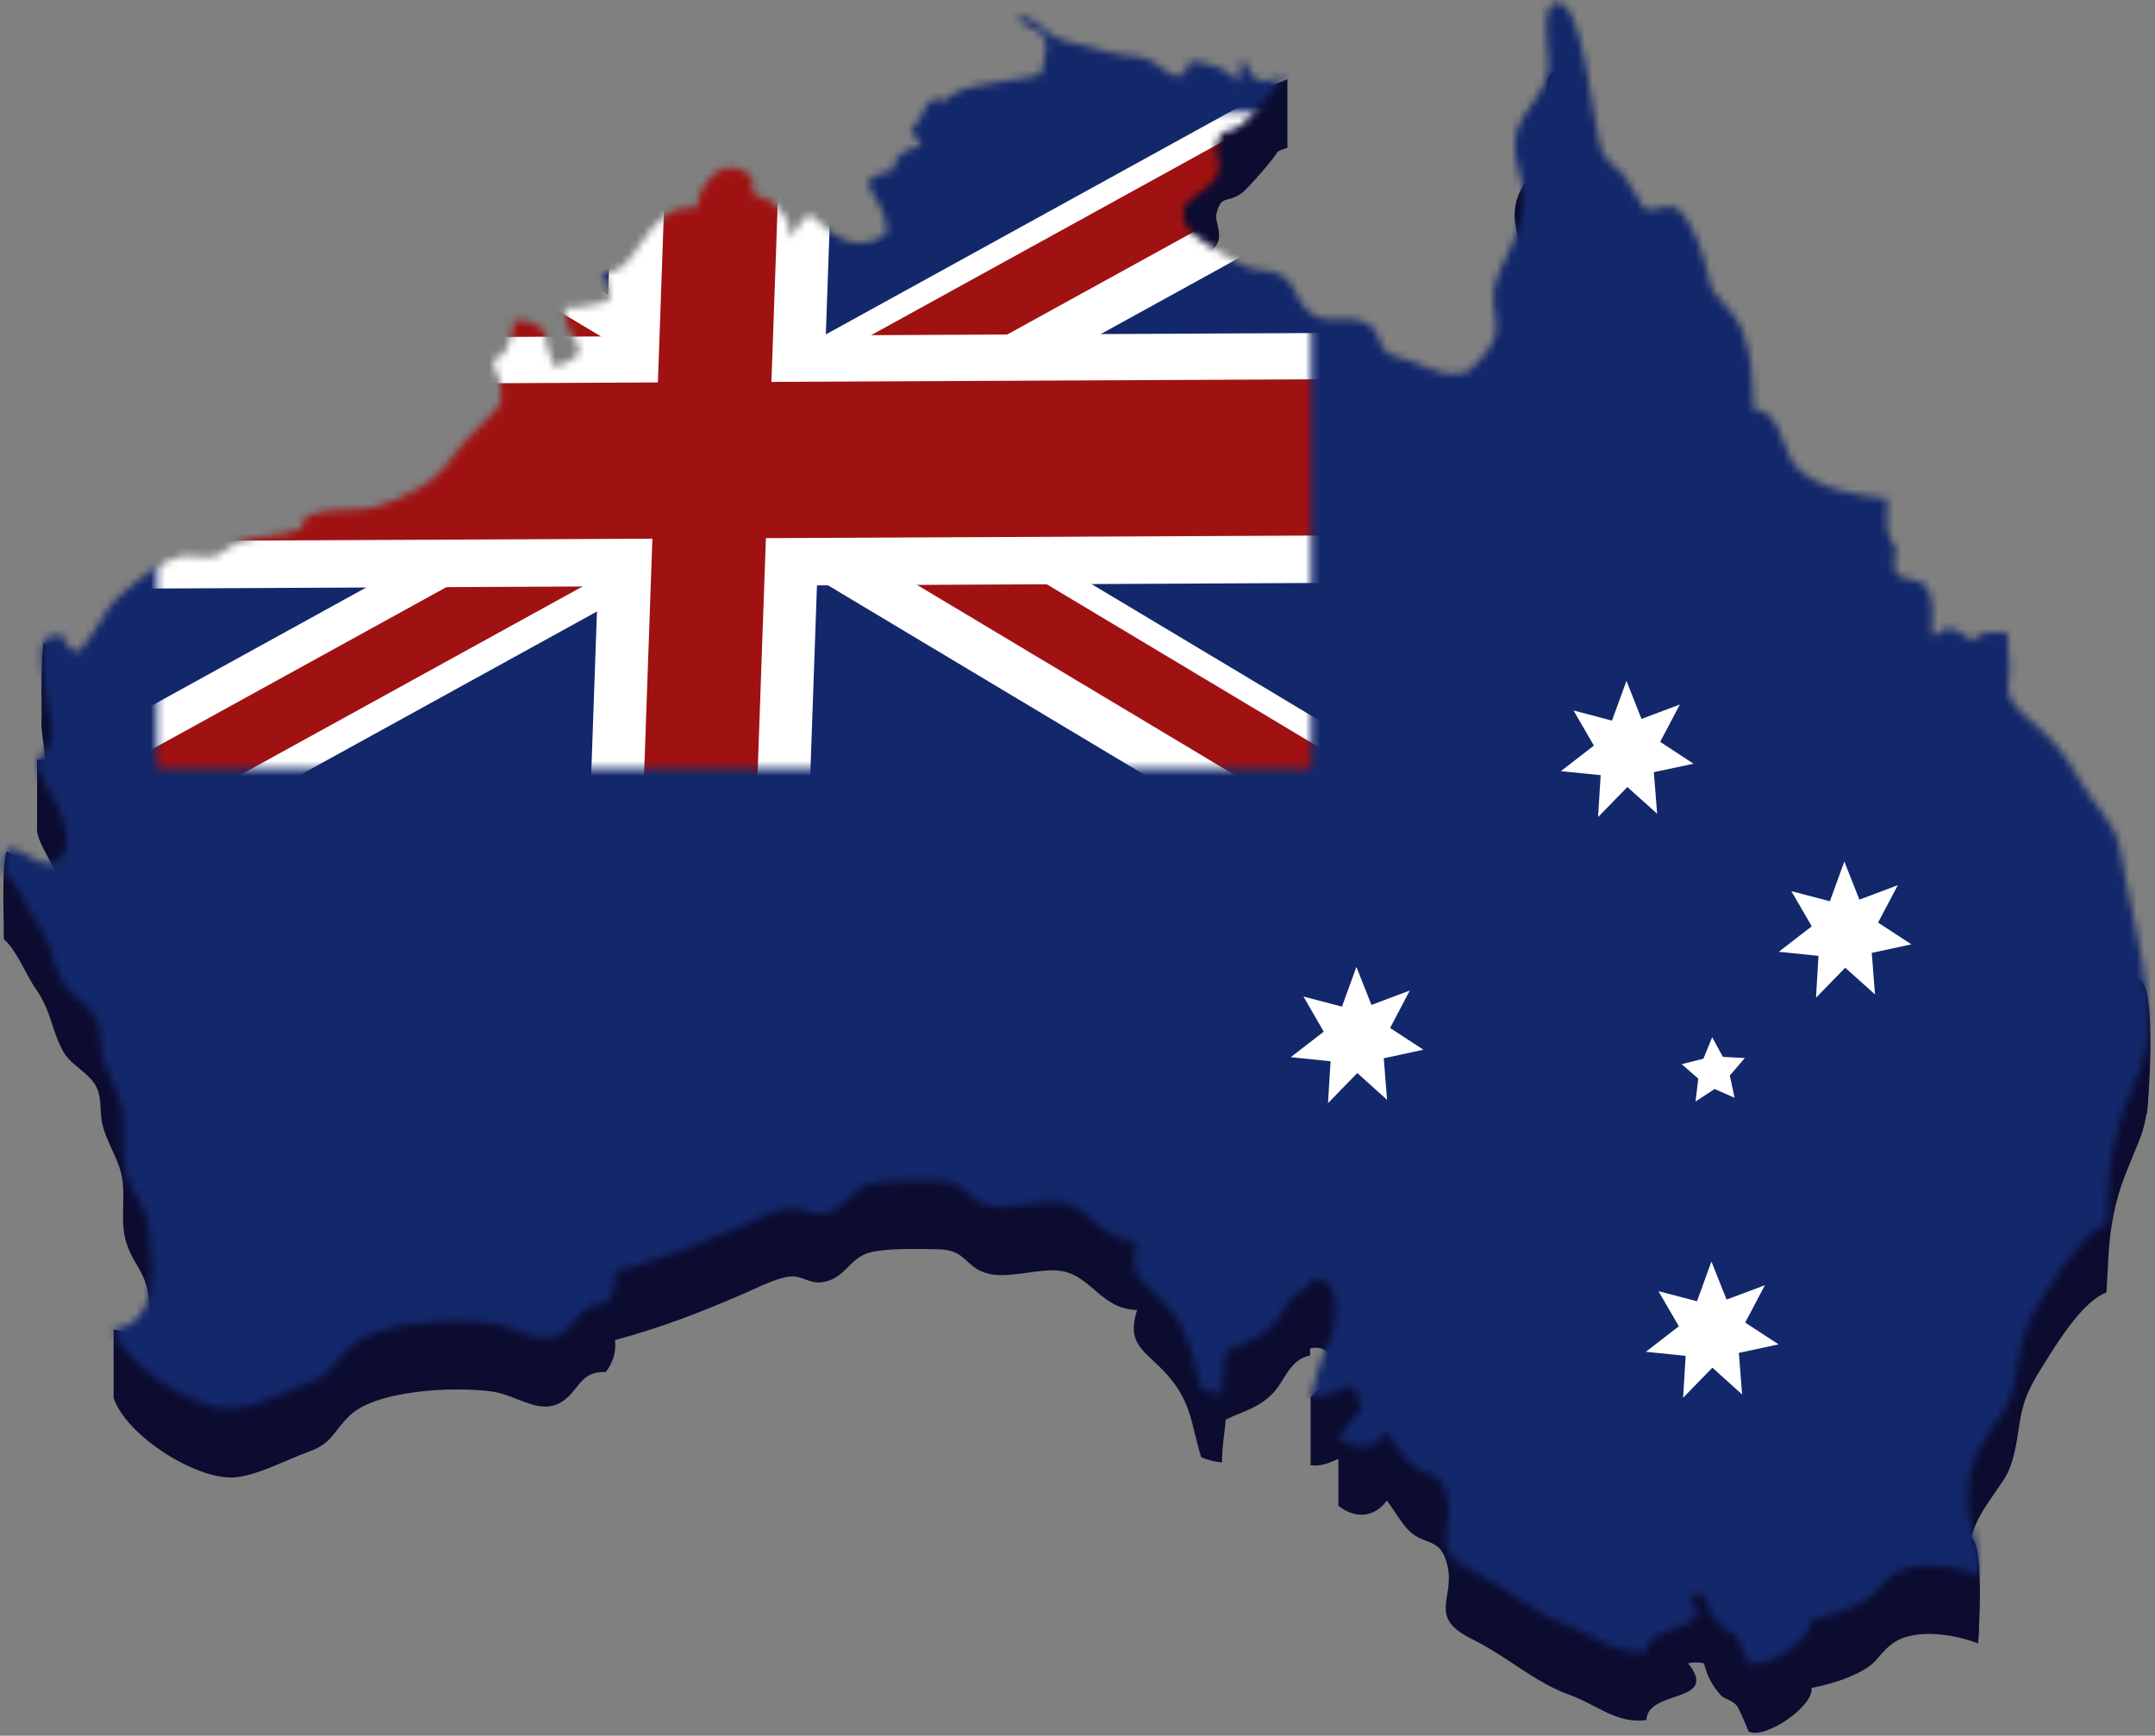 <svg width="293" height="236" viewBox="0 0 293 236" fill="none" xmlns="http://www.w3.org/2000/svg">
<rect x="0" y="0" width="293" height="236" fill="#808080" stroke="none"/>
<path d="M15.45 190.06V180.75L25.24 183.02L21.18 194.34" fill="#0C0C30"/>
<path d="M200.12 59.65C196.8 60.87 194.69 59.52 192 58.45C191.51 58.26 188.87 57.54 188.66 57.36C187.38 56.27 187.56 54.38 186.38 53.59C183.22 51.47 180.02 54.17 177.4 51.11C175.92 49.38 176.07 47.69 174.05 46.61C172.76 45.92 170.63 46.17 169.21 45.51C167.58 44.75 162.43 41.77 161.47 40.28C158.95 36.34 164.31 35.94 165.59 32.91C166.13 31.65 165.17 30 165.38 29.12C166.04 26.34 166.84 27.73 168.86 26.23C169.72 25.59 173.42 21.35 173.68 20.63C173.69 20.59 174.92 20.1 175.04 20.07C173.79 19.62 172.07 20.63 171.07 20.18C169.79 19.6 169.73 18.22 168.89 17.21C168.88 18.31 168.32 19.29 168.41 20.42C166.62 18.39 164.21 17.85 161.83 17.61C160.43 21.91 158.2 18.26 156.27 17.46C154.14 16.58 153.08 17.12 150.59 16.34C148.53 15.69 145.84 15.3 143.88 14.58C141.91 13.86 140.65 11.22 138.33 11.65C139.25 13.22 141.27 12.9 142.05 14.56C142.58 15.69 141.7 18.15 141.59 19.35C138.59 20.52 129.8 20.53 128.52 23.08C125.67 21.51 125.67 25.84 123.81 26.93C124.31 27.36 124.79 28.7 125.23 29.12C123.48 29.52 121.48 30.32 121.48 32.39C120.19 32.59 118.92 33.27 117.86 34C118.83 36.51 121.06 38.4 120.35 41.32C115.55 43.91 113.14 40.99 109.99 38.37C108.97 39.33 108.21 40.55 107.36 41.63C107.49 39.18 106.42 38.26 105.15 36.93C104.61 36.36 103.25 36.3 102.61 35.71C101.87 35.03 102.66 33.66 102.11 33.19C98.6 30.21 95.2 33.8 94.69 37.61C87.38 36.73 86.91 47.39 81.73 46.29C82.49 47.15 83.18 48.78 82.74 50.27C80.8 50.66 78.93 51.26 76.89 51.13C76.03 55.5 82.45 56.91 75.42 59.23C74.89 57.76 74.06 56.16 74.16 54.49C73.08 53.37 71.53 52.53 69.81 52.99C69.9 55.14 69.08 55.86 68.55 57.32C68.42 57.69 67.37 57.56 67.13 58.52C66.95 59.24 67.9 60.4 67.98 61.21C68.29 64.35 68.36 64.06 66.33 66.15C64.35 68.21 63.02 69.34 61.46 71.55C58.97 75.08 55.27 76.96 51.02 78.26C48.53 79.02 40.8 77.76 41.01 81.17C38.18 82.39 35.29 81.92 32.5 83.02C31.26 83.51 30.16 84.69 29.16 84.96C27.65 85.37 25.84 84.62 24.31 85.03C21.48 85.77 18.22 88.61 16.13 90.46C13.79 92.53 12.68 96.62 10.16 98.06C9.5 97.04 8.78 97.06 8.62 95.81C4.27 94.74 5.94 100.23 6.07 102.46C6.29 106.42 8.78 109.86 5.02 112.58C4.9 115.71 11.4 121.89 8.25 125.95C5.6 129.36 0.12 120.33 0.55 127.72C2.24 129.16 3.54 132.58 4.93 134.56C6.97 137.45 7.02 140.21 8.65 143.06C9.73 144.95 12.18 145.85 13.15 147.89C13.84 149.34 13.55 151.14 13.89 152.73C14.39 155.08 15.81 157.06 16.43 159.36C17.26 162.43 16.18 166.13 17.23 169.14C18.33 172.28 19.87 173 20.23 176.57C20.74 181.71 21.77 189.07 15.44 190.04C17.11 195.2 26.74 201.27 31.88 200.88C34.96 200.64 38.93 198.49 41.83 197.44C45.25 196.2 44.95 195.06 47.5 192.52C50.98 189.07 61.46 188.46 66.88 189.2C70.34 189.68 73.33 192.49 76.37 190.61C78.72 189.16 78.82 186.4 82.36 186.55C83.29 185.42 83.84 183.75 83.61 182.21C89.74 180.57 95.2 178.47 101.14 175.89C102.95 175.11 105.53 173.76 107.39 173.57C109.06 173.39 110.06 174.62 111.85 174.33C115.08 173.81 115.44 170.89 118.55 170.23C121.09 169.69 124.93 169.82 127.49 169.86C131.6 169.91 131.11 172.48 134.58 173.23C137.39 173.84 141.52 172.36 144.28 172.81C148.43 173.49 149.75 178.06 154.61 178.11C153.03 183.02 155.85 183.67 158.77 187.01C162.03 190.75 161.92 193.53 163.3 198.11C164.02 198.47 165.39 198.8 166.16 198.85C166.11 196.89 166.51 194.95 166.65 193.02C169.23 191.79 170.94 191.51 172.92 189.59C174.75 187.82 175.18 184.94 178.09 184.31C178.25 183.97 178.02 183.66 178.18 183.32C182.44 182.49 181.9 189.05 180.83 191.29C179.45 194.18 179.04 196.36 178.18 199.22C180.4 199.57 181.92 197.98 184.02 197.83C184.42 198.66 184.81 199.85 185.17 200.73C184.25 202.09 182.88 203.31 181.94 204.71C184.22 206.55 186.89 206.36 188.55 204.03C189.63 205.37 190.63 207.41 191.99 208.49C193.71 209.85 195.46 209.42 196.37 211.56C198.63 216.87 193.5 219.59 200.07 222.83C205.01 225.26 208.62 228.75 213.46 230.47C216.95 231.71 219.88 234.47 223.86 233.86C224 229.65 233.87 231.67 229.54 226.17C230.15 225.97 231.06 226.02 231.67 226.15C232.2 228.1 232.75 229.09 233.96 230.49C234.41 231.01 235.45 231.11 236.16 231.93C236.44 232.25 237.78 235.45 237.74 235.43C239.96 236.55 246.65 232.01 246.3 229.5C248.76 229.06 252.11 228.03 254.17 226.54C255.42 225.64 255.91 224.43 257.43 223.38C260.42 221.33 265.82 222.23 268.89 223.44C269.6 220.18 267.38 216.44 267.5 213.05C267.7 207.27 269.52 205.58 272.42 201.22C273.81 199.13 274.19 196.1 274.56 193.68C275.13 189.95 276.1 188.33 278.19 185.01C279.96 182.19 283.25 176.9 286.41 175.73C286.63 172.11 286.63 168.88 287.32 165.38C288.17 161.09 289.34 158.9 290.88 155.02C293.44 148.58 291.36 140.64 290.25 134.76C289.6 131.32 288.86 128.68 288.33 125.15C287.72 121.03 284.88 119.21 282.81 115.46C280.64 111.52 279.04 109.82 275.66 106.91C271.33 103.18 273.87 102.68 273.07 97.96C272.94 97.16 273.05 96.21 273.01 95.41C271.29 95.17 269.3 95.04 268.14 96.42C266.99 95.57 265.93 94.72 264.56 94.67C263.83 95.66 263.79 95.28 262.69 95.67C262.56 93.17 263.3 90.45 261.53 88.72C260.7 87.91 258.63 88.33 257.77 87.18C257.42 86.71 257.75 84.15 257.73 83.5C255.98 82.24 256.74 79.33 256.62 77.16C252.63 76.64 246.89 75.88 244.08 72.64C242.42 70.72 241.86 64.54 238.48 65.14C238.28 61.63 238.36 57.9 237.03 54.57C236.2 52.46 235.63 52.15 234.34 50.56C232.49 48.28 232.85 49.33 232.01 45.79C231.46 43.49 229.82 38.58 227.71 37.5C226.74 37 224.74 38.29 223.49 37.57C223.15 37.38 221.53 33.97 220.89 33.25C219.82 32.05 218.84 31.56 217.95 30.14C216.53 27.87 215.53 8.2 211.3 9.77C209.23 10.54 210.92 17.54 210.41 19.38C209.19 23.79 205.31 25.31 206.02 30.38C206.4 33.09 207.61 35.07 207.07 38.24C206.44 41.96 203.67 45.44 203.11 48.8C202.69 51.34 204.15 53.13 202.96 55.8C202.01 57.94 200.14 58.95 198.94 60.72" fill="#0C0C30"/>
<path d="M0.57 127.74C0.57 127.74 0.14 116.86 0.94 115.75L10.93 122.68L7.21 132.64" fill="#0C0C30"/>
<path d="M5.04 112.6V103.29H8.57L7.58 112.6H5.04Z" fill="#0C0C30"/>
<path d="M5.69 99.1C5.69 99.1 5.46 89.18 5.96 87.39C6.46 87.46 11.67 94.04 11.67 94.04L5.69 99.1Z" fill="#0C0C30"/>
<path d="M175.04 20.09V10.78L169.7 12.85L164.3 16.83V20.09L166.48 22.16" fill="#0C0C30"/>
<path d="M291.91 151.38C291.91 151.38 292.9 141.53 292.01 135.62C291.13 129.71 285.65 134.63 285.65 134.63L289.99 153" fill="#0C0C30"/>
<path d="M268.94 223.48C268.94 223.48 269.89 210.98 268.15 209.12C266.41 207.26 266.04 219.42 266.04 219.42" fill="#0C0C30"/>
<path d="M181.97 204.75V195.44L186.71 194.22L187.46 201.67" fill="#0C0C30"/>
<path d="M178.2 199.25V189.94L181 187.27H182.74V190" fill="#0C0C30"/>
<mask id="mask0_801_2074" style="mask-type:luminance" maskUnits="userSpaceOnUse" x="0" y="0" width="293" height="227">
<path d="M200.12 50.34C196.8 51.56 194.69 50.21 192 49.14C191.51 48.95 188.87 48.23 188.66 48.05C187.38 46.96 187.56 45.08 186.38 44.28C183.22 42.16 180.02 44.86 177.4 41.8C175.92 40.06 176.07 38.38 174.05 37.3C172.76 36.61 170.63 36.86 169.21 36.2C167.58 35.44 162.43 32.46 161.47 30.97C158.95 27.03 164.31 26.63 165.59 23.6C166.13 22.34 165.17 20.69 165.38 19.81C166.04 17.03 166.84 18.42 168.86 16.92C169.72 16.28 173.42 12.04 173.68 11.32C173.69 11.28 174.92 10.79 175.04 10.76C173.79 10.31 172.07 11.32 171.07 10.87C169.79 10.29 169.73 8.91 168.89 7.9C168.88 9 168.32 9.98 168.41 11.11C166.62 9.08 164.21 8.54 161.83 8.3C160.43 12.6 158.2 8.95 156.27 8.15C154.14 7.27 153.08 7.81 150.59 7.03C148.53 6.39 145.84 5.99 143.88 5.27C141.91 4.55 140.65 1.91 138.33 2.34C139.25 3.91 141.27 3.59 142.05 5.25C142.58 6.38 141.7 8.84 141.59 10.04C138.59 11.2 129.8 11.22 128.52 13.77C125.67 12.2 125.67 16.53 123.81 17.62C124.31 18.05 124.79 19.38 125.23 19.81C123.48 20.21 121.48 21.01 121.48 23.08C120.19 23.28 118.92 23.96 117.86 24.69C118.83 27.2 121.06 29.09 120.35 32.01C115.55 34.6 113.14 31.68 109.99 29.06C108.97 30.02 108.21 31.23 107.36 32.32C107.49 29.87 106.42 28.95 105.15 27.62C104.61 27.05 103.25 26.99 102.61 26.4C101.87 25.72 102.66 24.35 102.11 23.88C98.6 20.9 95.2 24.49 94.69 28.3C87.38 27.42 86.91 38.08 81.73 36.98C82.49 37.84 83.18 39.47 82.74 40.96C80.8 41.35 78.93 41.95 76.89 41.82C76.03 46.19 82.45 47.6 75.42 49.92C74.89 48.45 74.06 46.85 74.16 45.18C73.08 44.06 71.53 43.22 69.81 43.68C69.9 45.83 69.08 46.56 68.55 48.01C68.42 48.38 67.37 48.25 67.13 49.21C66.95 49.93 67.9 51.09 67.98 51.9C68.29 55.04 68.36 54.75 66.33 56.84C64.35 58.9 63.02 60.03 61.46 62.24C58.97 65.77 55.27 67.65 51.02 68.95C48.53 69.71 40.8 68.45 41.01 71.86C38.18 73.08 35.29 72.61 32.5 73.71C31.26 74.2 30.16 75.38 29.16 75.65C27.65 76.06 25.84 75.31 24.31 75.72C21.48 76.46 18.22 79.3 16.13 81.15C13.79 83.22 12.68 87.31 10.16 88.75C9.5 87.73 8.78 87.75 8.62 86.5C4.27 85.43 5.94 90.93 6.07 93.15C6.29 97.11 8.78 100.55 5.02 103.27C4.9 106.4 11.4 112.58 8.25 116.64C5.6 120.06 0.12 111.02 0.55 118.42C2.24 119.86 3.54 123.28 4.93 125.26C6.97 128.15 7.02 130.92 8.65 133.76C9.73 135.65 12.18 136.55 13.15 138.59C13.84 140.04 13.55 141.84 13.89 143.43C14.39 145.78 15.81 147.76 16.43 150.06C17.26 153.13 16.18 156.83 17.23 159.84C18.33 162.98 19.87 163.7 20.23 167.27C20.74 172.41 21.77 179.77 15.44 180.74C17.11 185.91 26.74 191.97 31.88 191.57C34.96 191.33 38.93 189.18 41.83 188.13C45.25 186.89 44.95 185.75 47.5 183.21C50.98 179.76 61.46 179.15 66.88 179.9C70.34 180.38 73.33 183.19 76.37 181.31C78.72 179.86 78.82 177.11 82.36 177.25C83.29 176.12 83.84 174.44 83.61 172.91C89.74 171.27 95.2 169.17 101.14 166.6C102.95 165.82 105.53 164.47 107.39 164.28C109.06 164.1 110.06 165.33 111.85 165.04C115.08 164.52 115.44 161.6 118.55 160.93C121.09 160.39 124.93 160.53 127.49 160.56C131.6 160.61 131.11 163.18 134.58 163.93C137.39 164.54 141.52 163.06 144.28 163.51C148.43 164.19 149.75 168.76 154.61 168.81C153.03 173.72 155.85 174.37 158.77 177.71C162.03 181.45 161.92 184.23 163.3 188.81C164.02 189.17 165.39 189.5 166.16 189.55C166.11 187.58 166.51 185.65 166.65 183.71C169.23 182.48 170.94 182.21 172.92 180.28C174.75 178.51 175.18 175.63 178.09 175C178.25 174.66 178.02 174.35 178.18 174.01C182.44 173.18 181.9 179.74 180.83 181.98C179.45 184.88 179.04 187.06 178.18 189.91C180.4 190.26 181.92 188.67 184.02 188.52C184.42 189.36 184.81 190.54 185.17 191.43C184.25 192.8 182.88 194.01 181.94 195.41C184.22 197.25 186.89 197.06 188.55 194.73C189.63 196.07 190.63 198.11 191.99 199.19C193.71 200.55 195.46 200.12 196.37 202.25C198.63 207.56 193.5 210.28 200.07 213.52C205.01 215.96 208.62 219.44 213.46 221.16C216.95 222.4 219.88 225.15 223.86 224.55C224 220.34 233.87 222.36 229.54 216.86C230.15 216.66 231.06 216.71 231.67 216.84C232.2 218.79 232.75 219.78 233.96 221.18C234.41 221.7 235.45 221.8 236.16 222.62C236.44 222.94 237.78 226.14 237.74 226.12C239.96 227.24 246.65 222.7 246.3 220.19C248.76 219.74 252.11 218.72 254.17 217.23C255.42 216.33 255.91 215.12 257.43 214.07C260.42 212.02 265.82 212.92 268.89 214.13C269.6 210.87 267.38 207.13 267.5 203.74C267.7 197.96 269.52 196.27 272.42 191.91C273.81 189.82 274.19 186.79 274.56 184.37C275.13 180.64 276.1 179.02 278.19 175.71C279.96 172.89 283.25 167.6 286.41 166.43C286.63 162.81 286.63 159.58 287.32 156.08C288.17 151.79 289.34 149.6 290.88 145.72C293.44 139.28 291.36 131.34 290.25 125.46C289.6 122.02 288.86 119.38 288.33 115.85C287.72 111.73 284.88 109.91 282.81 106.16C280.64 102.22 279.04 100.52 275.66 97.61C271.33 93.88 273.87 93.38 273.07 88.66C272.94 87.86 273.05 86.91 273.01 86.11C271.29 85.87 269.3 85.74 268.14 87.12C266.99 86.27 265.93 85.42 264.56 85.37C263.83 86.36 263.79 85.98 262.69 86.36C262.56 83.86 263.3 81.14 261.53 79.41C260.7 78.6 258.63 79.02 257.77 77.87C257.42 77.4 257.75 74.84 257.73 74.19C255.98 72.93 256.74 70.02 256.62 67.85C252.63 67.33 246.89 66.57 244.08 63.33C242.42 61.41 241.86 55.23 238.48 55.83C238.28 52.32 238.36 48.59 237.03 45.26C236.2 43.15 235.63 42.84 234.34 41.25C232.49 38.97 232.85 40.02 232.01 36.48C231.46 34.18 229.82 29.27 227.71 28.19C226.74 27.69 224.74 28.98 223.49 28.26C223.15 28.07 221.53 24.66 220.89 23.94C219.82 22.74 218.84 22.25 217.95 20.83C216.53 18.56 215.53 -1.11 211.3 0.46C209.23 1.23 210.92 8.23 210.41 10.07C209.19 14.48 205.31 16 206.02 21.07C206.4 23.78 207.61 25.76 207.07 28.93C206.44 32.66 203.67 36.13 203.11 39.49C202.69 42.03 204.15 43.82 202.96 46.49C202.01 48.63 200.14 49.64 198.94 51.41" fill="white"/>
</mask>
<g mask="url(#mask0_801_2074)">
<path d="M334.56 -26H-17V249.09H334.56V-26Z" fill="#13286B"/>
<path d="M223.18 97.75L228.4 95.79L225.72 100.87L230.25 103.84L224.86 104.99L225.31 110.64L221.26 107.01L217.28 111.09L217.63 105.4L212.22 104.85L216.71 101.38L213.94 96.6L219.17 97.98L221.14 92.57L223.18 97.75Z" fill="white"/>
<path d="M186.47 136.64L191.68 134.68L189 139.77L193.53 142.73L188.14 143.89L188.59 149.54L184.54 145.9L180.56 149.99L180.91 144.3L175.5 143.74L179.98 140.27L177.22 135.5L182.46 136.87L184.42 131.47L186.47 136.64Z" fill="white"/>
<path d="M234.75 176.7L239.96 174.75L237.28 179.83L241.82 182.79L236.42 183.95L236.86 189.6L232.82 185.96L228.84 190.05L229.19 184.35L223.78 183.8L228.26 180.33L225.49 175.56L230.73 176.93L232.69 171.53L234.75 176.7Z" fill="white"/>
<path d="M252.81 122.32L258.03 120.36L255.35 125.44L259.88 128.4L254.49 129.56L254.93 135.21L250.88 131.58L246.91 135.66L247.25 129.97L241.85 129.41L246.33 125.95L243.56 121.17L248.8 122.54L250.76 117.14L252.81 122.32Z" fill="white"/>
<path d="M234.25 143.7L237.23 143.86L235.19 146.24L235.84 149.26L233.12 148.07L230.53 149.77L230.9 146.66L228.65 144.69L231.6 143.95L232.79 141.03L234.25 143.7Z" fill="white"/>
<mask id="mask1_801_2074" style="mask-type:luminance" maskUnits="userSpaceOnUse" x="21" y="15" width="158" height="90">
<path d="M178.25 15.26H21.34V104.52H178.25V15.26Z" fill="white"/>
</mask>
<g mask="url(#mask1_801_2074)">
<path d="M189.85 23.29L11.97 121.25L5.54 104.25L183.43 6.29L189.85 23.29Z" fill="white"/>
<path d="M187.71 17.53L100.16 65.74L97 57.38L184.56 9.16L187.71 17.53Z" fill="#A01212"/>
<path d="M98.1 69.34L10.55 117.55L7.4 109.18L94.94 60.97L98.1 69.34Z" fill="#A01212"/>
<path d="M178.08 118.81L9.26 17.72L17.21 0.85L186.04 101.95L178.08 118.81Z" fill="white"/>
<path d="M180.81 113.13L97.71 63.38L101.63 55.08L184.72 104.83L180.81 113.13Z" fill="#A01212"/>
<path d="M94.07 63.79L10.98 14.04L14.89 5.73L97.99 55.49L94.07 63.79Z" fill="#A01212"/>
<path d="M113.46 12.14L83.66 12.28L80.09 113.61L109.88 113.47L113.46 12.14Z" fill="white"/>
<path d="M185.36 45.25L10.94 46.08L9.74 80.07L184.16 79.24L185.36 45.25Z" fill="white"/>
<path d="M185.14 51.54L10.72 52.37L9.97 73.61L184.39 72.79L185.14 51.54Z" fill="#A01212"/>
<path d="M106.29 12.17L90.85 12.24L87.28 113.58L102.71 113.51L106.29 12.17Z" fill="#A01212"/>
</g>
</g>
</svg>
